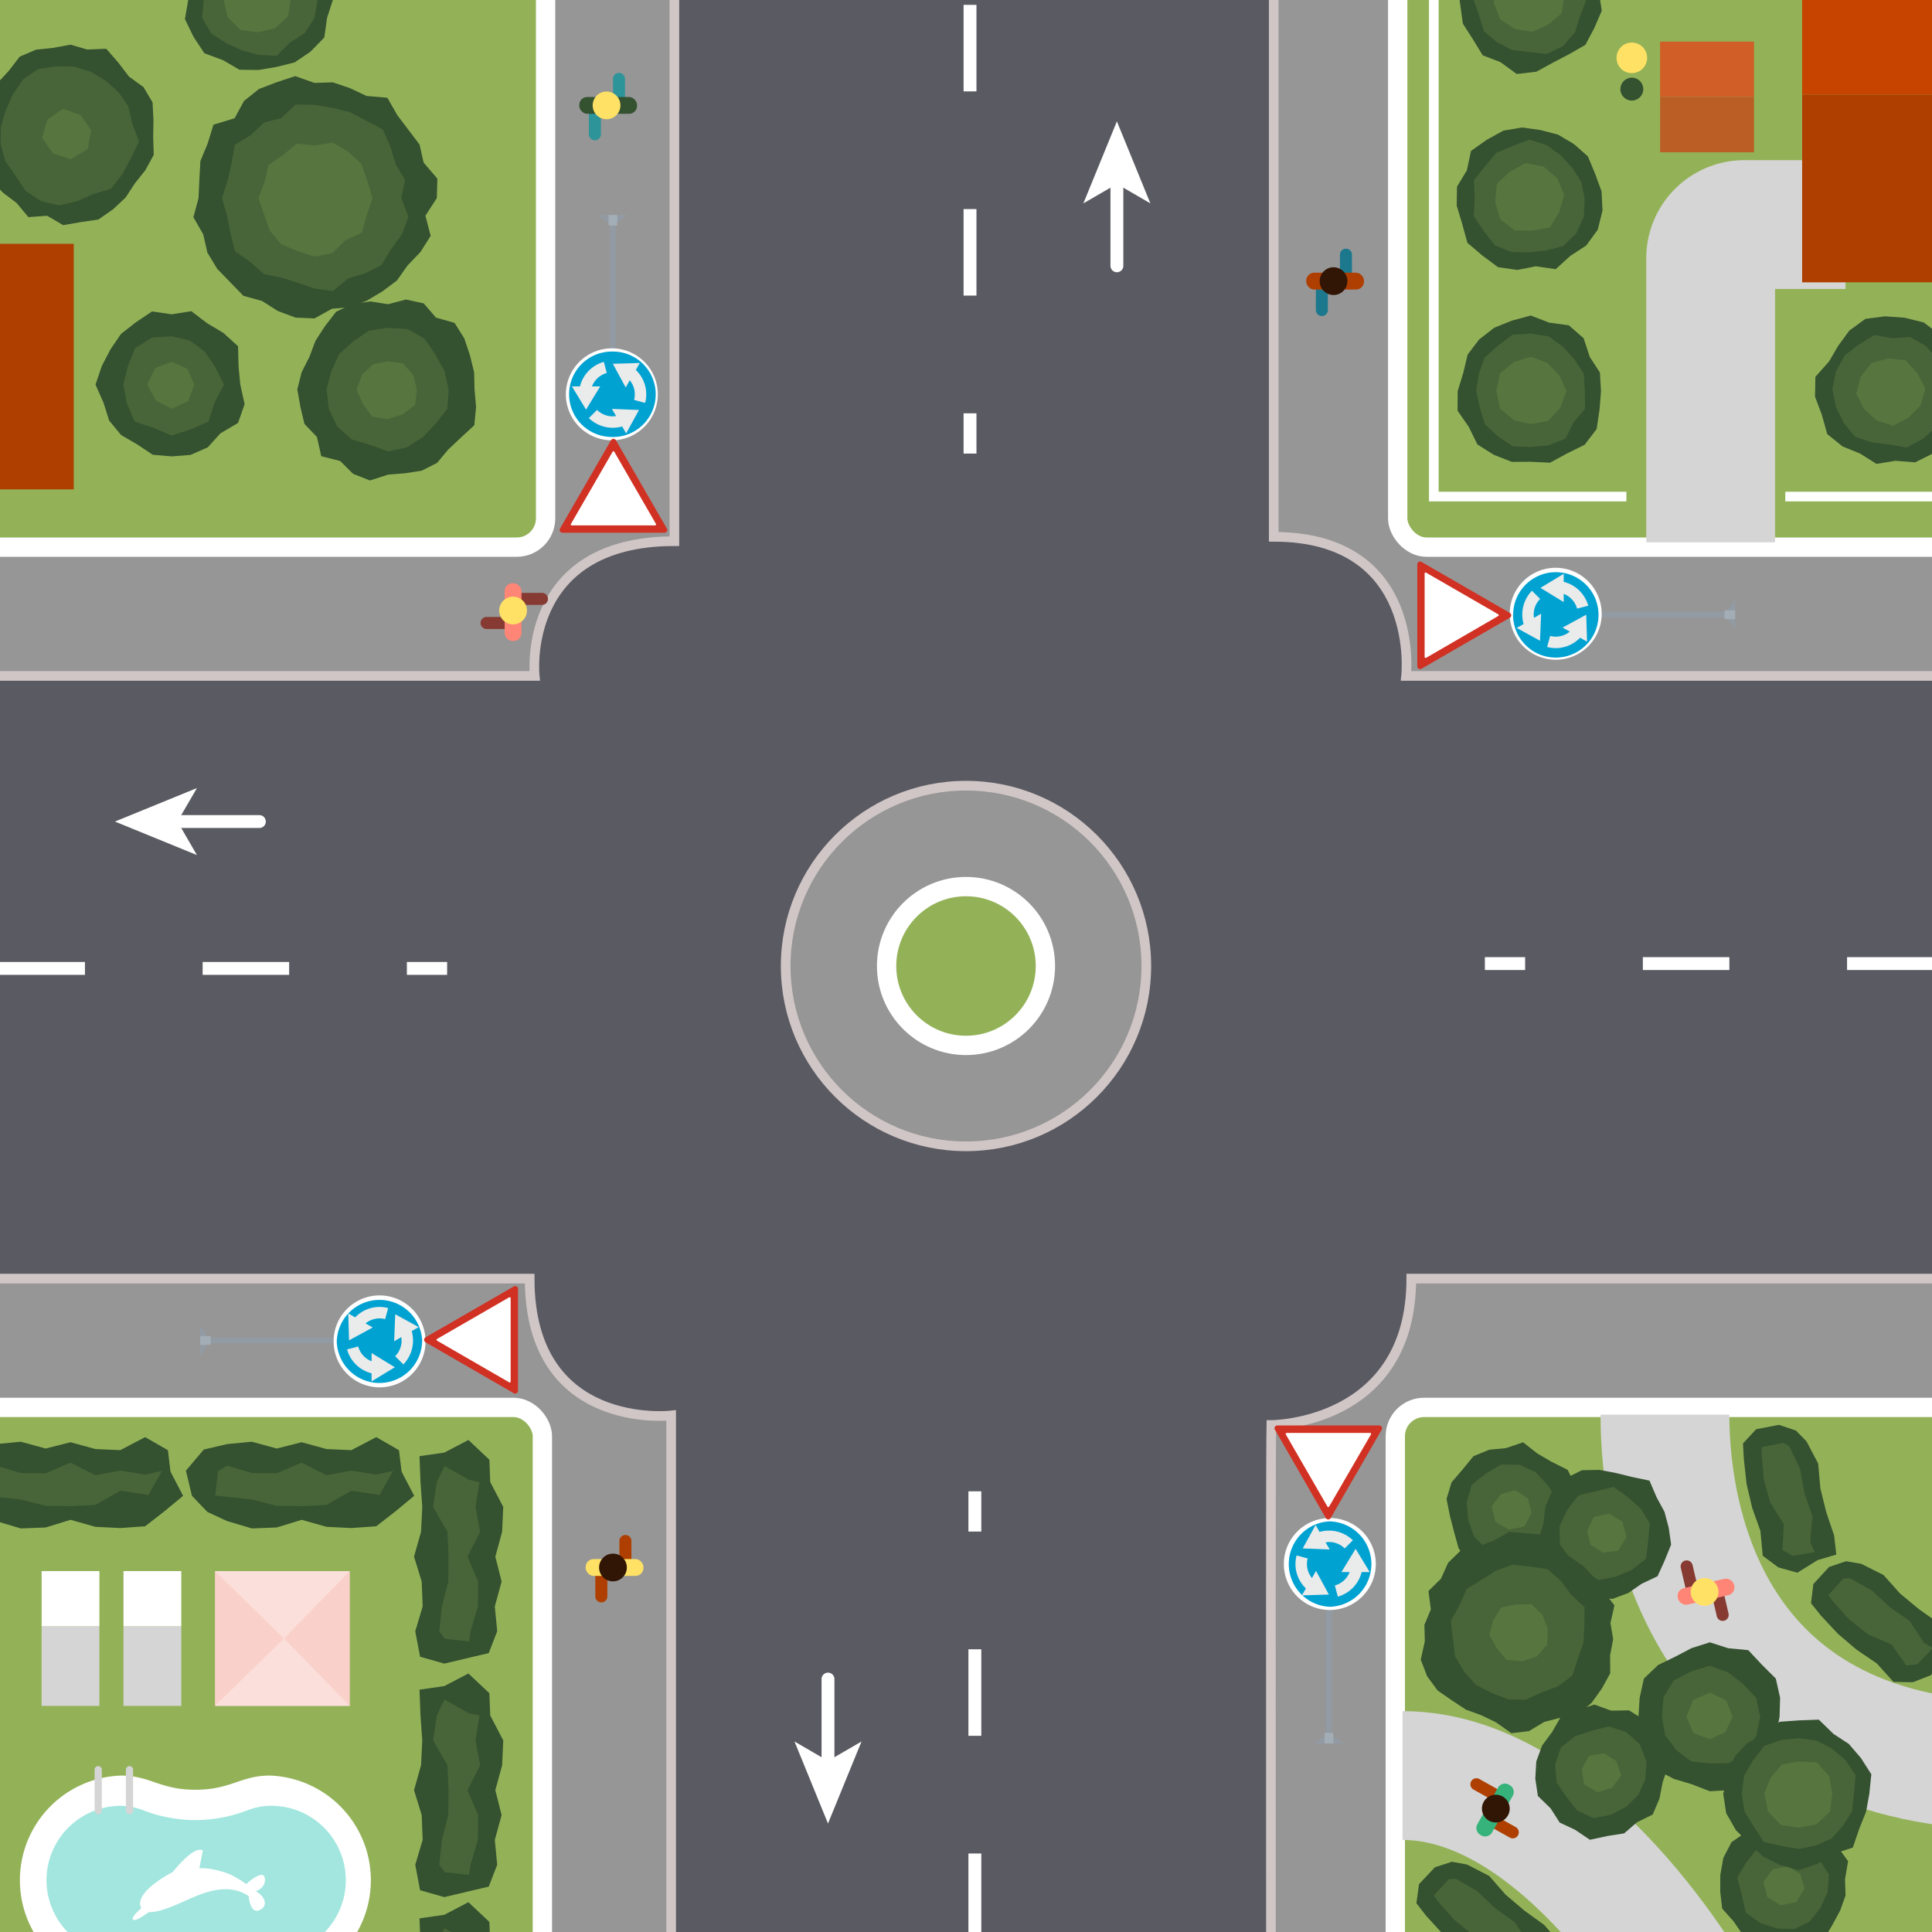 <svg xmlns="http://www.w3.org/2000/svg" xmlns:xlink="http://www.w3.org/1999/xlink" viewBox="0 0 600 600"><defs><style>.cls-1,.cls-20,.cls-4,.cls-5,.cls-6{fill:none;}.cls-2{clip-path:url(#clip-path);}.cls-3{fill:#5a5a62;}.cls-4,.cls-5,.cls-6,.cls-9{stroke:#fff;}.cls-20,.cls-4,.cls-5,.cls-6,.cls-8,.cls-9{stroke-miterlimit:10;}.cls-4,.cls-5,.cls-6{stroke-width:4px;}.cls-4{stroke-dasharray:26.87 36.55;}.cls-6{stroke-linecap:round;}.cls-15,.cls-31,.cls-7{fill:#fff;}.cls-8{fill:#969696;stroke:#d1c6c6;stroke-width:3px;}.cls-12,.cls-9{fill:#93b258;}.cls-9{stroke-width:6px;}.cls-10{fill:#345130;}.cls-11{opacity:0.2;}.cls-13{fill:#d5d5d5;}.cls-14{fill:#fad1ca;}.cls-15{opacity:0.3;}.cls-16{fill:#a2e6df;}.cls-17{fill:#af3f00;}.cls-18{fill:#ffe165;}.cls-19{fill:#311505;}.cls-20{stroke:#d5d5d5;stroke-width:40px;}.cls-21{fill:#d05e26;}.cls-22{fill:#ba5e26;}.cls-23{fill:#c64400;}.cls-24{fill:#1c798d;}.cls-25{fill:#2d9499;}.cls-26{fill:#863a31;}.cls-27{fill:#ff8576;}.cls-28{fill:#35b37a;}.cls-29{fill:#929ba3;}.cls-30{fill:#a3adb5;}.cls-31,.cls-32{fill-rule:evenodd;}.cls-32{fill:#00a2d2;}.cls-33{fill:#eaebeb;}.cls-34{fill:#d03123;}</style><clipPath id="clip-path"><rect class="cls-1" width="600" height="600"/></clipPath></defs><g id="kriz_3" data-name="kriz 3"><g class="cls-2"><rect class="cls-3" x="-3" y="-3" width="604.04" height="605"/><line class="cls-4" x1="301.25" y1="1.51" x2="301.25" y2="110.09"/><line class="cls-5" x1="301.25" y1="128.36" x2="301.25" y2="140.86"/><line class="cls-6" x1="346.86" y1="82.55" x2="346.86" y2="55.77"/><polygon class="cls-7" points="346.86 37.69 357.26 63.16 346.86 57.12 336.45 63.16 346.86 37.69"/><line class="cls-4" x1="600.49" y1="299.25" x2="491.91" y2="299.25"/><line class="cls-5" x1="473.64" y1="299.25" x2="461.14" y2="299.25"/><line class="cls-4" x1="302.75" y1="602.49" x2="302.75" y2="493.91"/><line class="cls-5" x1="302.75" y1="475.64" x2="302.75" y2="463.14"/><line class="cls-6" x1="257.14" y1="521.45" x2="257.14" y2="548.23"/><polygon class="cls-7" points="257.14 566.31 246.74 540.84 257.14 546.88 267.55 540.84 257.14 566.31"/><line class="cls-4" x1="-0.49" y1="300.75" x2="108.09" y2="300.75"/><line class="cls-5" x1="126.36" y1="300.75" x2="138.86" y2="300.75"/><line class="cls-6" x1="80.55" y1="255.14" x2="53.77" y2="255.14"/><polygon class="cls-7" points="35.69 255.14 61.16 244.74 55.12 255.14 61.16 265.55 35.69 255.14"/><path class="cls-8" d="M-129.49,397.09V735H208.43V439.59s-43.94,5.08-43.94-42.5Z"/><rect class="cls-9" x="-90.98" y="437.08" width="259.42" height="259.42" rx="8.95" ry="8.95"/><polygon class="cls-10" points="56.87 464.54 51.03 469.37 45.08 474 37.36 474.55 29.63 474.17 21.91 471.99 14.19 474.37 6.46 474.67 -1.27 472.37 -7.36 469.55 -12.16 464.54 -14.02 456.72 -8.48 450.16 -1.27 448.48 6.45 447.74 14.17 449.85 21.9 447.9 29.62 450.01 37.35 450.36 45.08 446.31 52.14 450.37 52.95 457.05 56.87 464.54"/><g class="cls-11"><polygon class="cls-12" points="-1.27 464.89 -4.93 464.42 -4.08 456.87 -1.27 455.16 6.45 457.44 14.17 457.53 21.9 454.21 29.62 458.14 37.35 456.7 45.08 457.93 50.35 456.79 46.06 464.34 45.08 464.11 37.36 462.97 29.63 467.39 21.91 467.76 14.19 467.67 6.45 465.68 -1.27 464.89"/></g><polygon class="cls-10" points="128.64 464.54 122.8 469.37 116.85 474 109.13 474.55 101.4 474.17 93.68 471.99 85.95 474.37 78.23 474.67 70.5 472.37 64.41 469.55 59.61 464.54 57.74 456.72 63.29 450.16 70.5 448.48 78.22 447.74 85.94 449.85 93.67 447.9 101.39 450.01 109.12 450.36 116.85 446.31 123.91 450.37 124.72 457.05 128.64 464.54"/><g class="cls-11"><polygon class="cls-12" points="70.5 464.89 66.84 464.42 67.69 456.87 70.5 455.16 78.22 457.44 85.94 457.53 93.67 454.21 101.39 458.14 109.12 456.7 116.85 457.93 122.12 456.79 117.83 464.34 116.85 464.11 109.13 462.97 101.4 467.39 93.68 467.76 85.95 467.67 78.22 465.68 70.5 464.89"/></g><polygon class="cls-10" points="137.98 523.63 130.28 524.74 130.59 532.77 131.14 540.5 130.76 548.22 128.58 555.95 130.96 563.67 131.26 571.4 128.96 579.13 130.46 587.03 137.98 589.17 145.8 587.31 151.78 585.91 154.41 579.13 153.67 571.4 155.78 563.68 153.83 555.96 155.94 548.23 156.29 540.5 152.25 532.77 151.98 525.84 145.47 519.72 137.98 523.63"/><g class="cls-11"><polygon class="cls-12" points="136.43 579.13 138.14 581.45 145.67 582.3 146.14 579.13 148.43 571.4 148.51 563.68 145.19 555.96 149.12 548.23 147.68 540.5 148.91 532.77 145.6 532.06 138.06 527.78 135.65 532.77 134.51 540.5 138.93 548.22 139.3 555.95 139.22 563.67 137.22 571.4 136.43 579.13"/></g><polygon class="cls-10" points="137.98 451.12 130.28 452.22 130.59 460.26 131.14 467.98 130.76 475.7 128.58 483.43 130.96 491.15 131.26 498.88 128.96 506.61 130.46 514.51 137.98 516.65 145.8 514.79 151.78 513.39 154.41 506.61 153.67 498.89 155.78 491.16 153.83 483.44 155.94 475.71 156.29 467.99 152.25 460.26 151.98 453.33 145.47 447.2 137.98 451.12"/><g class="cls-11"><polygon class="cls-12" points="136.43 506.61 138.14 508.93 145.67 509.79 146.14 506.61 148.43 498.89 148.51 491.16 145.19 483.44 149.12 475.71 147.68 467.99 148.91 460.26 145.6 459.55 138.06 455.26 135.65 460.26 134.51 467.98 138.93 475.7 139.3 483.43 139.22 491.15 137.22 498.89 136.43 506.61"/></g><polygon class="cls-10" points="137.98 594.66 130.28 595.76 130.59 603.8 131.14 611.52 130.76 619.24 128.58 626.97 130.96 634.69 131.26 642.42 128.96 650.15 130.46 658.05 137.98 660.19 145.8 658.33 151.78 656.93 154.41 650.15 153.67 642.43 155.78 634.7 153.83 626.98 155.94 619.25 156.29 611.52 152.25 603.8 151.98 596.87 145.47 590.74 137.98 594.66"/><g class="cls-11"><polygon class="cls-12" points="136.43 650.15 138.14 652.47 145.67 653.33 146.14 650.15 148.43 642.43 148.51 634.7 145.19 626.98 149.12 619.25 147.68 611.52 148.91 603.8 145.6 603.08 138.06 598.8 135.65 603.8 134.51 611.52 138.93 619.24 139.3 626.97 139.22 634.69 137.22 642.43 136.43 650.15"/></g><rect class="cls-7" x="12.93" y="487.92" width="17.94" height="17.19"/><rect class="cls-13" x="12.93" y="505.11" width="17.94" height="24.67"/><rect class="cls-7" x="38.35" y="487.92" width="17.94" height="17.19"/><rect class="cls-13" x="38.35" y="505.11" width="17.94" height="24.67"/><rect class="cls-14" x="66.76" y="487.92" width="41.87" height="41.87"/><polygon class="cls-15" points="108.62 529.78 66.76 529.78 66.76 529.78 88.19 508.85 108.62 529.78"/><polygon class="cls-15" points="108.62 487.92 66.76 487.92 66.76 487.92 88.19 508.85 108.62 487.92"/><path class="cls-7" d="M60.67,613c9.41,0,14.08,3.42,23.12,3.42a32.52,32.52,0,0,0,0-65c-9,0-12.14,4.41-23.12,4.41s-14.07-4.41-23.11-4.41a32.52,32.52,0,0,0,0,65C46.6,616.45,51.27,613,60.67,613Z"/><path class="cls-16" d="M14.44,583.93a23.14,23.14,0,0,1,23.12-23.12,20.92,20.92,0,0,1,7.35,1.55,44.73,44.73,0,0,0,31.53,0,20.88,20.88,0,0,1,7.35-1.55,23.12,23.12,0,1,1,0,46.23,35.16,35.16,0,0,1-9.07-1.41,54.66,54.66,0,0,0-14-2,54.64,54.64,0,0,0-14,2A35.16,35.16,0,0,1,37.56,607,23.14,23.14,0,0,1,14.44,583.93Z"/><path class="cls-7" d="M79.47,587.35s3.27-1.12,2.76-4.11-5.75,1.87-5.75,1.87-4.12-3-7.1-3.74c0,0-4.49-1.5-7.48-1.12L63,574.64c-3-1.5-9.34,6.73-9.34,6.73S42.46,587,43.58,591.83a2.88,2.88,0,0,0,.3.78c-1.63,1.44-3.19,3.06-2.53,3.57s2.85-.89,4.89-2.36c3.63.23,10-3,13.79-4.6,5.23-2.24,11.59-4.11,17.2-.38,0,0,.37,5.24,3,4.49S83.21,589.59,79.47,587.35Z"/><path class="cls-13" d="M31.62,562.3a1.13,1.13,0,0,1-1.12,1.13h0a1.13,1.13,0,0,1-1.12-1.13V549.6a1.13,1.13,0,0,1,1.12-1.13h0a1.13,1.13,0,0,1,1.12,1.13Z"/><path class="cls-13" d="M41.34,562.3a1.13,1.13,0,0,1-1.12,1.13h0a1.13,1.13,0,0,1-1.12-1.13V549.6a1.13,1.13,0,0,1,1.12-1.13h0a1.13,1.13,0,0,1,1.12,1.13Z"/><path class="cls-17" d="M188.62,495.77a1.87,1.87,0,0,1-1.87,1.87h0a1.87,1.87,0,0,1-1.87-1.87v-8.23a1.87,1.87,0,0,1,1.87-1.86h0a1.87,1.87,0,0,1,1.87,1.86Z"/><path class="cls-17" d="M196.09,486.8a1.87,1.87,0,0,1-1.87,1.87h0a1.87,1.87,0,0,1-1.86-1.87v-8.23a1.87,1.87,0,0,1,1.86-1.87h0a1.87,1.87,0,0,1,1.87,1.87Z"/><rect class="cls-18" x="181.89" y="484.18" width="17.94" height="5.23" rx="2.47" ry="2.47"/><circle class="cls-19" cx="190.36" cy="486.8" r="4.31"/><path class="cls-8" d="M395.57,166.71V-128H733.49V209.91H436.68S441.5,166.71,395.57,166.71Z"/><rect class="cls-9" x="434.07" y="-89.5" width="259.42" height="259.42" rx="8.95" ry="8.95"/><path class="cls-20" d="M531.26,168.42V80.21a10.47,10.47,0,0,1,10.47-10.47h31.4"/><polygon class="cls-10" points="487.66 79.48 483.14 83.59 476.96 82.7 471.22 83.83 465.23 82.98 460.36 79.36 455.71 75.41 454.09 69.49 452.4 63.89 452.48 57.98 455.55 52.91 456.83 46.87 461.76 43.39 466.92 40.56 472.69 39.59 478.38 40.38 483.86 41.81 488.77 44.72 493.13 48.56 495.37 53.94 497.38 59.43 497.67 65.41 496.2 71.31 492.64 76.23 487.66 79.48"/><g class="cls-11"><polygon class="cls-12" points="485.46 76.42 480.02 77.84 474.77 78.39 469.36 78.29 464.2 76.16 460.78 71.77 457.68 67.13 457.97 61.56 457.7 55.97 461.21 51.6 464.68 47.46 469.69 45.37 474.99 43.32 480.37 45.08 484.74 48.25 488.25 52.06 491.1 56.5 492.16 61.77 491.89 67.3 489.53 72.45 485.46 76.42"/></g><g class="cls-11"><polygon class="cls-12" points="481.35 70.69 475.86 71.64 470.39 71.56 465.9 68.09 464.34 62.7 464.83 57.12 468.88 53.31 473.78 50.64 479.37 51.72 483.65 55.37 485.77 60.58 484.21 65.89 481.35 70.69"/></g><polygon class="cls-10" points="487.25 16.86 482.34 19.42 477.12 22.27 471.03 22.98 465.97 19.29 460.47 17.18 457.39 12.15 454.31 7.36 453.53 1.72 452.71 -4.04 454.52 -9.6 457.76 -14.42 461.05 -19.66 467.15 -20.87 472.63 -23.1 478.38 -21.68 483.82 -20.15 488.69 -17.25 493.8 -13.96 494.75 -7.88 496.54 -2.54 497.45 3.33 495.1 8.76 492.36 13.94 487.25 16.86"/><g class="cls-11"><polygon class="cls-12" points="485.43 14.32 480.34 16.77 474.77 16.15 469.58 15.56 464.92 13.14 460.85 9.67 459.24 4.58 457.49 -0.49 458.59 -5.79 460.82 -10.73 464.68 -14.61 469.77 -16.42 474.97 -16.77 480.08 -16.09 485.19 -14.41 488.4 -10.09 491.29 -5.61 492.79 -0.28 490.74 4.87 489.12 10.09 485.43 14.32"/></g><g class="cls-11"><polygon class="cls-12" points="480.7 7.74 475.89 9.9 470.6 9.06 465.89 6.05 463.86 0.7 465.78 -4.5 468.78 -8.88 473.85 -10.77 479 -9.51 483.69 -6.72 485.87 -1.48 484.97 4.18 480.7 7.74"/></g><polygon class="cls-10" points="600.21 140.86 594.76 143.59 588.65 143.1 582.76 144.07 577.7 140.87 572.24 138.66 567.46 134.81 565.81 128.88 563.67 123.19 563.79 117.02 568.03 112.25 570.84 107.43 574.33 102.66 579.31 99.03 585.42 98.23 591.48 98.67 597.45 100.15 602.35 103.88 605.63 108.94 608.96 113.92 608.85 119.93 608.21 125.56 607.38 131.34 603.22 135.45 600.21 140.86"/><g class="cls-11"><polygon class="cls-12" points="597.15 136.34 592.15 138.98 586.55 138.05 581.35 137.4 576.08 135.67 572.58 131.34 570.17 126.39 569.04 120.91 570.16 115.38 572.83 110.41 577.26 106.98 582.05 104.05 587.64 105.01 593.19 104.65 598.05 107.42 601.8 111.53 603.65 116.72 603.58 122.04 602.98 127.24 601.31 132.56 597.15 136.34"/></g><g class="cls-11"><polygon class="cls-12" points="592.68 129.73 587.87 132.26 582.72 130.53 578.88 127.06 576.46 122.27 577.84 117.01 581.16 112.74 586.36 111.32 591.77 111.86 595.43 115.86 597.99 120.72 596.4 126.01 592.68 129.73"/></g><polygon class="cls-10" points="497.2 121.44 496.76 127.17 495.85 133.25 492.11 138.14 486.61 140.85 481.37 143.7 475.41 143.41 469.52 143.44 463.96 141.27 458.82 138.03 456.14 132.57 452.65 127.54 452.7 121.44 454.43 115.82 455.79 110.11 459.37 105.41 464.06 101.78 469.55 99.56 475.41 97.99 481.1 100.2 487.2 101.02 491.81 105.05 493.73 110.87 496.87 115.69 497.2 121.44"/><g class="cls-11"><polygon class="cls-12" points="492.18 121.44 492.29 126.93 488.74 131.13 486.15 136.23 480.89 138.32 475.41 138.83 469.82 138.64 465.18 135.53 461.15 131.8 459.56 126.6 458.41 121.44 459.21 116.18 461.06 111.02 465.18 107.36 469.72 103.94 475.41 103.56 480.93 104.46 485.4 107.69 488.96 111.6 491.89 116.09 492.18 121.44"/></g><g class="cls-11"><polygon class="cls-12" points="486.49 121.44 484.53 126.71 480.78 130.74 475.41 131.72 470.18 130.5 465.89 126.94 464.68 121.44 465.85 115.92 470.19 112.41 475.41 110.78 480.47 112.68 484.17 116.39 486.49 121.44"/></g><polygon class="cls-7" points="446.78 152.72 446.78 -2.03 443.79 -2.03 443.79 152.72 443.79 155.71 446.78 155.71 505.09 155.71 505.09 152.72 446.78 152.72"/><rect class="cls-7" x="554.44" y="152.72" width="51.58" height="2.99"/><rect class="cls-21" x="515.56" y="12.92" width="29.16" height="17.19"/><rect class="cls-22" x="515.56" y="30.12" width="29.16" height="17.19"/><circle class="cls-18" cx="506.78" cy="17.96" r="4.75"/><circle class="cls-10" cx="506.78" cy="27.68" r="3.56"/><rect class="cls-23" x="559.67" y="-28.94" width="99.43" height="58.31"/><rect class="cls-17" x="559.67" y="29.37" width="99.43" height="58.31"/><path class="cls-24" d="M412.39,96.28a1.87,1.87,0,0,1-1.87,1.87h0a1.87,1.87,0,0,1-1.87-1.87V88.06a1.87,1.87,0,0,1,1.87-1.87h0a1.86,1.86,0,0,1,1.87,1.87Z"/><path class="cls-24" d="M419.87,87.31A1.87,1.87,0,0,1,418,89.18h0a1.87,1.87,0,0,1-1.87-1.87V79.08A1.87,1.87,0,0,1,418,77.22h0a1.87,1.87,0,0,1,1.87,1.86Z"/><rect class="cls-17" x="405.66" y="84.69" width="17.94" height="5.23" rx="2.47" ry="2.47"/><circle class="cls-19" cx="414.14" cy="87.31" r="4.31"/><path class="cls-8" d="M-128.49,209.91V-128H209.43V168.07c-47.93,0-43.38,41.84-43.38,41.84Z"/><rect class="cls-9" x="-89.98" y="-89.5" width="259.42" height="259.42" rx="8.95" ry="8.95"/><polygon class="cls-10" points="147.37 120.93 147.85 126.37 147.31 132.04 143.05 135.99 139.19 139.62 135.75 143.74 130.97 146.18 125.69 146.99 120.51 147.4 114.89 149.22 109.65 147.15 105.65 143.17 99.77 141.68 98.42 135.69 94.56 131.68 93.29 126.35 92.33 120.93 93.68 115.59 96.1 110.82 97.96 105.86 100.9 101.32 104.39 96.81 109.51 94.37 115.08 93.62 120.51 94.48 126.06 93.02 131.58 94.22 135.4 98.64 141.17 100.28 144.2 105.1 145.96 110.39 147.24 115.61 147.37 120.93"/><g class="cls-11"><polygon class="cls-12" points="139.35 120.93 138.94 126.92 135.27 131.66 131.3 135.78 126.36 138.95 120.51 140.2 114.91 138.16 109.21 136.49 104.69 132.43 102.09 126.92 101.4 120.93 102.91 115.21 105.35 109.92 109.68 106.02 114.58 102.67 120.51 101.81 126.61 102.17 131.91 105.24 135.28 110.2 138.07 115.23 139.35 120.93"/></g><g class="cls-11"><polygon class="cls-12" points="129.48 120.93 128.92 125.79 124.99 128.69 120.51 130.18 115.62 129.4 112.67 125.46 110.72 120.93 112.48 116.3 115.96 113.06 120.51 112.21 125.17 112.86 128.31 116.43 129.48 120.93"/></g><polygon class="cls-10" points="74.63 119.44 75.97 125.51 73.93 131.34 68.45 134.58 64.55 138.91 59.16 141.28 53.31 141.73 47.46 141.24 42.59 138 37.62 135.12 33.91 130.63 32.16 125.1 29.66 119.44 31.63 113.63 34.32 108.47 37.58 103.7 42.15 100.12 47.22 96.72 53.31 97.61 59.41 96.64 64.31 100.37 69.36 103.38 73.93 107.53 74.09 113.86 74.63 119.44"/><g class="cls-11"><polygon class="cls-12" points="69.58 119.44 66.66 124.97 64.79 130.92 59.09 133.4 53.31 135.27 47.73 132.89 41.8 130.94 39.36 125.21 38.29 119.44 39.67 113.79 41.97 108.09 47.25 104.81 53.31 104.43 58.98 105.73 63.58 109.17 66.78 113.86 69.58 119.44"/></g><g class="cls-11"><polygon class="cls-12" points="60.34 119.44 58.46 124.59 53.31 126.94 48.37 124.37 45.7 119.44 48.17 114.3 53.31 112.36 58.21 114.53 60.34 119.44"/></g><polygon class="cls-10" points="41.88 56.95 39.01 61.35 35.09 65.01 30.55 68.18 25.08 68.98 19.63 69.92 14.63 67.01 8.81 67.43 5.14 63.03 0.94 59.86 -2.75 55.95 -5.16 51.1 -5.75 45.74 -6.72 40.46 -5.88 35.14 -3.54 30.33 -0.82 25.84 2.73 22 6.12 17.59 11.17 15.43 16.58 14.86 21.9 13.87 27.1 15.38 33 15.14 36.82 19.54 40.07 23.79 44.56 27.04 47.38 31.8 47.66 37.35 47.57 42.66 47.75 48.08 45.15 52.85 41.88 56.95"/><g class="cls-11"><polygon class="cls-12" points="38 54.12 34.52 58.6 29.07 60.26 24.05 62.45 18.41 63.81 12.72 62.47 7.89 59.27 4.76 54.5 1.65 50.06 0.19 44.81 0.25 39.39 1.79 34.26 3.96 29.32 7.13 24.68 11.84 21.43 17.48 20.57 23 20.67 28.22 22.25 32.81 25.05 36.81 28.62 39.91 33.08 41.08 38.38 43.21 43.96 40.62 49.22 38 54.12"/></g><g class="cls-11"><polygon class="cls-12" points="27.24 46.29 22.02 49.48 16.4 47.58 13.08 42.78 14.7 37.14 19.55 33.79 25.03 35.73 28.31 40.39 27.24 46.29"/></g><polygon class="cls-10" points="103.42 -0.18 101.58 5.54 100.71 11.65 96.43 16.04 91.51 19.38 85.84 20.8 80.22 21.74 74.36 21.66 69.31 18.71 63.48 16.55 60.1 11.44 57.43 5.93 58.48 -0.18 58.34 -6.05 60.65 -11.48 63.72 -16.68 69.53 -18.7 74.19 -22.69 80.22 -23.39 86.26 -22.72 91.11 -19.04 95.58 -15.54 98.7 -10.85 102.94 -6.27 103.42 -0.18"/><g class="cls-11"><polygon class="cls-12" points="98.62 -0.18 97.7 5.5 94.66 10.31 89.98 13.25 85.92 17.35 80.22 17.04 75.09 15.62 70.32 13.44 65.61 10.43 62.75 5.5 63.26 -0.18 64.16 -5.4 65.87 -10.61 69.36 -15.13 74.65 -17.31 80.22 -17.31 85.88 -17.6 91.11 -15.17 95.03 -10.94 96.86 -5.59 98.62 -0.18"/></g><g class="cls-11"><polygon class="cls-12" points="90.3 -0.18 89.44 5.14 85.39 8.78 80.22 10.01 74.72 9.34 70.66 5.34 69.43 -0.18 71.05 -5.48 74.7 -9.74 80.22 -10.99 85.82 -9.88 89.84 -5.74 90.3 -0.18"/></g><polygon class="cls-10" points="135.66 61.52 132.12 66.98 133.75 73.24 130.56 78.28 126.53 82.49 123.27 87.12 118.73 90.51 113.9 93.38 108.68 95.42 103.11 95.88 97.66 98.89 91.78 98.64 86.27 96.58 81.38 93.47 75.6 91.88 71.51 87.67 67.45 83.47 64.41 78.46 63.1 72.75 60.06 67.47 61.66 61.52 61.91 55.85 62.24 50.01 64.48 44.61 66.29 38.72 72.87 36.72 75.76 31.37 80.41 27.65 85.97 25.52 91.67 23.64 97.66 25.75 103.36 25.57 108.75 27.4 113.82 29.8 120.3 30.36 123.4 35.78 126.84 40.32 130.3 44.89 131.56 50.5 135.83 55.47 135.66 61.52"/><g class="cls-11"><polygon class="cls-12" points="124.64 61.52 126.84 67.32 124.85 72.78 121.47 77.42 118.47 82.33 113.31 84.93 108.03 86.53 103.41 90.43 97.66 89.62 92.43 87.81 87.42 86.25 81.91 85.09 77.77 81.41 72.97 78.02 71.53 72.34 70.51 66.92 68.91 61.52 70.67 56.15 71.86 50.83 72.93 44.99 77.98 41.84 81.99 38.06 87.36 36.65 91.88 32.43 97.66 32.56 103.24 33.5 108.72 34.82 113.72 37.48 118.94 40.23 121.31 45.72 122.94 51.05 125.8 55.92 124.64 61.52"/></g><g class="cls-11"><polygon class="cls-12" points="115.69 61.52 113.91 66.8 112.41 72.23 107.23 74.68 103.22 78.62 97.66 79.7 92.33 77.94 87.25 75.84 83.77 71.61 82 66.61 80.27 61.52 82.16 56.48 83.43 51.17 87.95 48.14 92.15 44.56 97.66 45.19 103.27 44.27 108.14 47.1 112.25 50.91 114.09 56.18 115.69 61.52"/></g><rect class="cls-17" x="-10.74" y="75.72" width="33.64" height="76.26"/><path class="cls-25" d="M186.63,41.7a1.87,1.87,0,0,1-1.87,1.87h0a1.87,1.87,0,0,1-1.87-1.87V33.48a1.87,1.87,0,0,1,1.87-1.87h0a1.87,1.87,0,0,1,1.87,1.87Z"/><path class="cls-25" d="M194.1,32.73a1.86,1.86,0,0,1-1.87,1.87h0a1.86,1.86,0,0,1-1.86-1.87V24.51a1.87,1.87,0,0,1,1.86-1.87h0a1.87,1.87,0,0,1,1.87,1.87Z"/><rect class="cls-10" x="179.9" y="30.12" width="17.94" height="5.23" rx="2.47" ry="2.47"/><circle class="cls-18" cx="188.37" cy="32.73" r="4.31"/><path class="cls-26" d="M168.31,187.86a1.87,1.87,0,0,0,1.87-1.87h0a1.87,1.87,0,0,0-1.87-1.87h-8.22a1.87,1.87,0,0,0-1.87,1.87h0a1.87,1.87,0,0,0,1.87,1.87Z"/><path class="cls-26" d="M159.34,195.34a1.87,1.87,0,0,0,1.87-1.87h0a1.87,1.87,0,0,0-1.87-1.87h-8.22a1.86,1.86,0,0,0-1.87,1.87h0a1.87,1.87,0,0,0,1.87,1.87Z"/><rect class="cls-27" x="156.72" y="181.13" width="5.23" height="17.94" rx="2.47" ry="2.47"/><path class="cls-18" d="M159.34,185.29a4.31,4.31,0,1,0,4.31,4.31A4.31,4.31,0,0,0,159.34,185.29Z"/><path class="cls-8" d="M394.82,442.55c-.32,13.95,0,292.45,0,292.45H732.74V397.09H438.29C438.29,442.5,394.82,442.55,394.82,442.55Z"/><rect class="cls-9" x="433.32" y="437.08" width="259.42" height="259.42" rx="8.95" ry="8.95"/><polygon class="cls-10" points="481.23 485.13 476.66 487.7 471.46 488.07 466.23 489.12 461.43 486.83 455.99 485.42 452.96 480.78 451.55 475.66 450.29 470.78 449.24 465.52 450.78 460.37 454.26 456.32 457.61 452.22 462.53 450.21 467.66 449.74 473.01 447.92 477.46 451.41 481.8 453.94 486.84 456.47 489.32 461.42 490.81 466.77 489.88 472.21 488.94 477.64 484.55 481.16 481.23 485.13"/><g class="cls-11"><polygon class="cls-12" points="477.3 479.65 472.85 482.95 467.37 482.17 461.88 481.23 457.79 477.31 455.95 472.05 455.51 466.56 457.05 461.1 461.46 457.58 466.27 454.78 471.86 454.9 476.85 457.12 480.48 461.04 483.61 465.58 483.25 471.12 481.64 476.37 477.3 479.65"/></g><g class="cls-11"><polygon class="cls-12" points="473.32 474.11 468.54 475.05 464.41 472.56 463.2 467.82 466.1 464.04 470.56 462.77 474.51 465.32 475.67 469.87 473.32 474.11"/></g><polygon class="cls-10" points="566.26 602.53 561.21 604.52 556.04 605.7 550.89 604.61 545.97 603.31 541.33 601 538.39 596.72 534.84 592.73 534.23 587.46 534.26 582.24 535.2 576.97 537.72 572.12 542.2 569 546.71 566.05 552.12 566.14 557.24 566.04 562.46 566.89 566.21 570.64 570.69 573.54 573.94 577.99 572.99 583.62 573.16 588.64 571.46 593.38 569.06 597.81 566.26 602.53"/><g class="cls-11"><polygon class="cls-12" points="562.08 596.7 557.22 599.12 551.83 598.91 546.72 597.27 542.16 594.01 540.93 588.56 539.5 583.1 542.39 578.26 545.78 573.99 550.93 572.18 556.38 571.24 561.36 573.71 565.06 577.59 568.02 582.23 567.55 587.72 565.35 592.52 562.08 596.7"/></g><g class="cls-11"><polygon class="cls-12" points="557.79 590.73 553.02 591.68 548.85 589.21 547.62 584.44 550.49 580.55 555.01 579.57 559.06 581.89 560.46 586.55 557.79 590.73"/></g><polygon class="cls-10" points="564.45 484.52 570.28 482.79 569.6 476.83 567.16 469.62 565.33 462.23 564.65 454.51 561.02 447.63 557.75 444.27 552.48 442.5 545.38 443.86 541.3 448.27 541.57 453.17 542.41 460.84 544.15 468.26 546.71 475.44 547.43 483.15 552.26 486.76 558.19 488.42 564.45 484.52"/><g class="cls-11"><polygon class="cls-12" points="555.7 449.15 553.93 448.07 547.1 449.43 547.11 451.6 547.72 459.33 549.75 466.66 553.97 473.37 553.53 481.41 556.71 483.19 563.65 482.06 562.19 478.94 562.86 470.84 560.38 463.64 559.03 456.16 555.7 449.15"/></g><polygon class="cls-10" points="602.58 513.43 606.16 508.57 602.17 504.13 595.95 499.75 590.09 494.89 584.93 489.12 577.99 485.65 573.32 484.86 568.05 486.62 563.16 491.93 562.42 497.87 565.5 501.73 570.75 507.36 576.55 512.3 582.85 516.59 588.04 522.33 594.04 522.44 599.75 520.22 602.58 513.43"/><g class="cls-11"><polygon class="cls-12" points="574.54 490.1 572.46 490.22 567.8 495.38 569.06 497.15 574.22 502.9 580.19 507.61 587.43 510.7 592 517.23 595.47 516.87 600.33 511.81 597.51 510.13 593.09 503.43 586.85 499.06 581.28 493.88 574.54 490.1"/></g><polygon class="cls-10" points="479.86 607.1 483.49 602.27 479.55 597.79 473.39 593.34 467.58 588.41 462.48 582.59 455.58 579.04 450.92 578.19 445.63 579.89 440.68 585.15 439.88 591.08 442.91 594.97 448.1 600.66 453.84 605.66 460.1 610.03 465.22 615.82 471.22 616.01 476.95 613.86 479.86 607.1"/><g class="cls-11"><polygon class="cls-12" points="452.08 583.44 450 583.54 445.29 588.65 446.52 590.44 451.62 596.24 457.54 601.01 464.74 604.2 469.24 610.77 472.7 610.46 477.62 605.45 474.83 603.73 470.48 596.99 464.29 592.55 458.78 587.31 452.08 583.44"/></g><path class="cls-20" d="M517.06,439.32c0,36.64,15,109.15,109.89,109.15"/><path class="cls-20" d="M435.57,551.41c50.83,0,90.46,71.08,90.46,71.08"/><polygon class="cls-10" points="552.66 533.13 551.62 538.65 550.44 544.34 547.2 549.32 542.05 552.25 537.12 555.94 531.01 556.29 525.39 554.11 519.85 552.46 514.48 549.66 511.8 544.22 508.04 539.28 508.83 533.13 509.21 527.29 510.52 521.3 514.95 517.07 520.26 514.5 525.31 511.85 531.01 510.04 536.71 511.87 542.94 512.47 547.16 516.98 551.49 521.3 552.83 527.28 552.66 533.13"/><g class="cls-11"><polygon class="cls-12" points="546.66 533.13 545.44 539.1 541.88 543.99 537 547.59 531.01 547.67 525.25 547.04 520.59 543.55 517.09 538.9 516.12 533.13 516.58 527.15 519.76 521.88 525.19 519.08 531.01 517.29 536.71 519.38 541.23 522.91 545.36 527.18 546.66 533.13"/></g><g class="cls-11"><polygon class="cls-12" points="538.1 533.13 535.83 537.95 531.01 540.13 525.9 538.24 523.74 533.13 525.81 527.93 531.01 525.62 536.08 528.06 538.1 533.13"/></g><polygon class="cls-10" points="580.54 557.05 579.53 562.64 577.43 567.88 575.41 573.79 569.45 575.72 564.5 578.78 558.67 580.79 552.75 579.17 547.45 576.5 543.22 572.5 539.09 568.36 536.08 563.11 535.16 557.05 536.74 551.17 538.71 545.53 542.82 541.19 547.99 538.54 552.69 534.71 558.67 534.28 564.84 534.05 569.4 538.48 574.15 541.58 577.91 545.95 581.16 551.02 580.54 557.05"/><g class="cls-11"><polygon class="cls-12" points="575.77 557.05 575.22 562.43 572.39 567.01 568.81 571 563.9 573.13 558.67 574.23 553.38 573.33 547.78 572.05 544.63 567.25 541.74 562.55 540.89 557.05 541.62 551.51 544.41 546.69 547.89 542.21 553.23 540.3 558.67 539.82 564.05 540.51 568.88 543 573.12 546.56 576.29 551.33 575.77 557.05"/></g><g class="cls-11"><polygon class="cls-12" points="569.04 557.05 568.32 562.62 564.15 566.54 558.67 567.6 553.06 566.78 549.09 562.59 547.91 557.05 549.92 552 553.42 547.95 558.67 547.03 564.27 547.36 568.11 551.6 569.04 557.05"/></g><polygon class="cls-10" points="508.39 565.92 504.39 569.37 499.18 570.19 493.76 571.36 489.13 568.24 484.38 566.02 481.55 561.6 477.6 557.75 476.8 552.38 477.11 547.04 478.92 542.07 482.02 537.9 484.8 533.04 489.96 531.09 495.14 529.36 500.36 531.26 505.9 531.17 510.57 534.07 513.21 538.88 516.42 543.12 518.11 548.29 516.35 553.5 515.37 558.57 513.27 563.51 508.39 565.92"/><g class="cls-11"><polygon class="cls-12" points="504.98 561.16 500.31 563.59 494.87 564.65 489.81 562.29 486.47 558.07 483.43 553.58 482.96 548.01 484.76 542.62 489.19 539.17 494.22 537.52 499.56 536.14 504.99 537.85 509.27 541.71 511.34 547.06 510.99 552.62 508.75 557.52 504.98 561.16"/></g><g class="cls-11"><polygon class="cls-12" points="500.69 555.19 496.19 556.64 491.95 554.13 491.23 549.37 493.55 545.24 498.18 544.5 501.99 546.94 503.51 551.39 500.69 555.19"/></g><polygon class="cls-10" points="509.84 491.85 505.65 494.73 500.72 496.57 495.49 495.94 490.04 495.52 485.53 492.43 482.79 487.77 480.4 483.25 477.78 478.42 479.32 473.15 479.96 467.86 482.17 462.78 486.31 459.05 491.27 456.59 496.75 456.49 501.82 457.45 506.72 458.66 512.26 459.82 514.49 465.03 516.91 469.49 518.23 474.41 518.98 479.68 516.99 484.61 514.77 489.51 509.84 491.85"/><g class="cls-11"><polygon class="cls-12" points="506.76 487.56 501.83 489.66 496.36 490.68 491.61 487.78 487.81 484.17 484.44 479.68 484.3 473.97 486.73 468.9 490.15 464.4 495.62 463.11 501.12 461.77 505.71 465.08 509.6 468.54 512.39 473.15 511.86 478.51 511.2 484.1 506.76 487.56"/></g><g class="cls-11"><polygon class="cls-12" points="502.49 481.6 497.75 482.19 493.95 479.76 492.88 475.38 494.97 471.12 499.75 470.04 503.9 472.63 505.11 477.4 502.49 481.6"/></g><polygon class="cls-10" points="490.11 532.43 484.55 533.48 479.58 534.75 474.81 537.62 469.37 538.26 464.59 534.88 460.06 532.69 455.28 530.96 450.97 528.12 446.46 525 443.2 520.57 441.22 515.41 442.49 509.75 442.36 504.61 444.36 499.84 443.62 494.11 447.5 490.27 449.74 485.32 453.61 481.55 459 480.27 463.81 478.49 468.68 475.73 474.09 476.2 479.5 476.6 483.51 480.89 487.68 483.55 491.75 486.4 495.21 490.03 498.03 494.23 501.38 498.55 500.14 504.04 500.98 509.07 500.03 514.08 500.07 519.66 497.46 524.41 494.27 528.85 490.11 532.43"/><g class="cls-11"><polygon class="cls-12" points="483.86 523.71 478.83 525.59 473.84 527.87 468.32 527.74 463.2 525.76 458.32 523.25 454.65 519.12 451.86 514.35 451.19 508.88 450.55 503.36 453.27 498.48 455.46 493.48 460.11 490.61 464.57 487.77 469.69 485.91 475.12 486.47 480.6 487.32 484.78 490.97 487.94 495.24 492.13 499.17 492.06 504.84 491.76 510.14 490.04 515.12 488.29 520.4 483.86 523.71"/></g><g class="cls-11"><polygon class="cls-12" points="477.23 514.48 472.66 515.92 467.85 515.5 464.8 511.84 462.52 507.76 463.7 503.2 466.26 499.18 470.91 498.28 475.67 498.21 479.06 501.61 480.72 505.96 480.48 510.79 477.23 514.48"/></g><path class="cls-17" d="M457.59,555.75a1.88,1.88,0,0,1-.7-2.55h0a1.87,1.87,0,0,1,2.54-.71l7.16,4a1.87,1.87,0,0,1,.71,2.55h0a1.87,1.87,0,0,1-2.55.7Z"/><path class="cls-17" d="M461.73,566.67a1.87,1.87,0,0,1-.71-2.55h0a1.88,1.88,0,0,1,2.55-.7l7.16,4a1.87,1.87,0,0,1,.7,2.55h0a1.87,1.87,0,0,1-2.54.71Z"/><path class="cls-28" d="M459.76,569.85a2.45,2.45,0,0,1-.93-3.36l6.39-11.32a2.47,2.47,0,0,1,3.37-.94l.25.15a2.46,2.46,0,0,1,.94,3.36l-6.4,11.32A2.47,2.47,0,0,1,460,570Z"/><path class="cls-19" d="M466.67,557.93a4.31,4.31,0,1,1-5.88,1.63A4.31,4.31,0,0,1,466.67,557.93Z"/><path class="cls-26" d="M526.1,496.29a1.89,1.89,0,0,0,1.4-2.25l-1.86-8a1.89,1.89,0,0,0-2.25-1.4h0a1.89,1.89,0,0,0-1.4,2.25l1.86,8a1.89,1.89,0,0,0,2.25,1.4Z"/><path class="cls-26" d="M535.41,503.33a1.86,1.86,0,0,0,1.4-2.24l-1.86-8a1.88,1.88,0,0,0-2.25-1.4h0a1.87,1.87,0,0,0-1.39,2.25l1.86,8a1.86,1.86,0,0,0,2.24,1.39Z"/><rect class="cls-27" x="520.88" y="491.65" width="17.94" height="5.23" rx="2.47" ry="2.47" transform="translate(-97.57 131.8) rotate(-12.99)"/><path class="cls-18" d="M525.17,495.35a4.31,4.31,0,1,0,3.22-5.17A4.3,4.3,0,0,0,525.17,495.35Z"/><rect class="cls-1" x="2.96" y="0.96" width="598.08" height="598.08"/><circle class="cls-8" cx="300" cy="300" r="56"/><circle class="cls-9" cx="300" cy="300" r="24.66"/></g><path class="cls-29" d="M411.81,472.6c0-.51,1.78-.54,1.78,0v67.58h-1.78Z"/><polygon class="cls-29" points="417.04 541.45 413.79 541.45 413.79 539.37 414.39 539.37 417.04 541.12 417.04 541.45"/><polygon class="cls-29" points="408.37 541.45 411.61 541.45 411.61 539.37 411.01 539.37 408.37 541.12 408.37 541.45"/><path class="cls-30" d="M414.06,538.35l-.21-.22h-2.3l-.21.22h0v3.1h2.73v-3.1Z"/><path class="cls-31" d="M413,500a14.28,14.28,0,1,1,14.27-14.27A14.32,14.32,0,0,1,413,500"/><path class="cls-32" d="M413,472.48l0,0A13.27,13.27,0,0,0,413,499h0a13.26,13.26,0,0,0,0-26.51"/><path class="cls-33" d="M407.44,490.08a6.9,6.9,0,0,1-1.56-4.47,5.88,5.88,0,0,1,.24-1.62l-3.44-.94a10.2,10.2,0,0,0-.36,2.8,10.46,10.46,0,0,0,3.24,7.45l-1.24,2.16,8.38-.26-4-7.35Z"/><path class="cls-33" d="M412.74,478.88a6.94,6.94,0,0,1,4.87,2l2.54-2.54a10.68,10.68,0,0,0-7.58-3,10.93,10.93,0,0,0-2.78.41l-1.22-2.15-4,7.28,8.4.32-1.3-2.2a6.44,6.44,0,0,1,1.07-.09"/><path class="cls-33" d="M421,481l-4.41,7.22h2.55a6.87,6.87,0,0,1-4.59,4.16l.92,3.47a10.57,10.57,0,0,0,7.41-7.63h2.5Z"/><rect class="cls-1" x="398.73" y="471.45" width="28.55" height="28.55"/><polygon class="cls-7" points="397.11 443.85 427.91 443.85 412.51 470.53 397.11 443.85"/><path class="cls-34" d="M411.75,471.46,395.93,444a.87.87,0,0,1,.75-1.31h31.66a.88.88,0,0,1,.76,1.31l-15.83,27.42A.88.88,0,0,1,411.75,471.46Zm-12.44-26,12.94,22.42a.3.3,0,0,0,.52,0l13-22.42a.3.3,0,0,0-.26-.45H399.57A.3.3,0,0,0,399.31,445.42Z"/><path class="cls-29" d="M470,191.8c-.51,0-.54-1.78,0-1.78H537.6v1.78Z"/><polygon class="cls-29" points="538.87 186.57 538.87 189.81 536.79 189.81 536.79 189.21 538.54 186.57 538.87 186.57"/><polygon class="cls-29" points="538.87 195.24 538.87 192 536.79 192 536.79 192.59 538.54 195.24 538.87 195.24"/><path class="cls-30" d="M535.77,189.55l-.22.21v2.29l.22.22h3.1v-2.73h-3.1Z"/><path class="cls-31" d="M497.42,190.6a14.28,14.28,0,1,1-14.27-14.27,14.32,14.32,0,0,1,14.27,14.27"/><path class="cls-32" d="M469.9,190.59h0a13.27,13.27,0,1,0,26.53,0h0a13.26,13.26,0,0,0-26.51,0"/><path class="cls-33" d="M487.5,196.16a6.9,6.9,0,0,1-4.47,1.56,6.28,6.28,0,0,1-1.62-.23l-.94,3.43a10.2,10.2,0,0,0,2.8.36,10.48,10.48,0,0,0,7.45-3.24l2.16,1.24-.26-8.38-7.35,4Z"/><path class="cls-33" d="M476.3,190.86a6.91,6.91,0,0,1,2-4.86l-2.54-2.55a10.69,10.69,0,0,0-3,7.59,10.85,10.85,0,0,0,.41,2.77L471,195l7.27,4,.33-8.41-2.2,1.3a6.26,6.26,0,0,1-.09-1.07"/><path class="cls-33" d="M478.4,182.57l7.22,4.41v-2.55a6.87,6.87,0,0,1,4.16,4.59l3.47-.91a10.59,10.59,0,0,0-7.63-7.42V178.2Z"/><rect class="cls-1" x="468.87" y="176.33" width="28.55" height="28.55"/><polygon class="cls-7" points="441.27 206.49 441.27 175.69 467.95 191.09 441.27 206.49"/><path class="cls-34" d="M468.88,191.85l-27.42,15.83a.88.88,0,0,1-1.31-.76V175.26a.87.87,0,0,1,1.31-.75l27.42,15.82A.88.88,0,0,1,468.88,191.85Zm-26,12.45,22.42-13a.3.3,0,0,0,0-.52l-22.42-12.94a.3.3,0,0,0-.45.26V204A.3.3,0,0,0,442.84,204.3Z"/><path class="cls-29" d="M131,415.39c.51,0,.54,1.78,0,1.78H63.42v-1.78Z"/><polygon class="cls-29" points="62.16 420.62 62.16 417.37 64.23 417.37 64.23 417.97 62.48 420.62 62.16 420.62"/><polygon class="cls-29" points="62.16 411.94 62.16 415.19 64.23 415.19 64.23 414.59 62.48 411.94 62.16 411.94"/><path class="cls-30" d="M65.26,417.64l.21-.21v-2.3l-.21-.21H62.15v2.73h3.11Z"/><path class="cls-31" d="M103.6,416.58a14.28,14.28,0,1,1,14.28,14.28,14.33,14.33,0,0,1-14.28-14.28"/><path class="cls-32" d="M131.12,416.6l0,0a13.27,13.27,0,0,0-26.53,0v0a13.26,13.26,0,0,0,26.51,0"/><path class="cls-33" d="M113.52,411a6.9,6.9,0,0,1,4.47-1.56,5.88,5.88,0,0,1,1.62.24l.94-3.44a10.15,10.15,0,0,0-2.8-.36,10.5,10.5,0,0,0-7.45,3.24l-2.15-1.24.25,8.38,7.35-4Z"/><path class="cls-33" d="M124.72,416.32a6.94,6.94,0,0,1-2,4.87l2.55,2.54a10.71,10.71,0,0,0,3-7.58,10.93,10.93,0,0,0-.41-2.78l2.16-1.22-7.28-4-.33,8.4,2.21-1.3a7.71,7.71,0,0,1,.08,1.07"/><path class="cls-33" d="M122.63,424.61l-7.23-4.41v2.55a6.89,6.89,0,0,1-4.16-4.59l-3.46.92a10.56,10.56,0,0,0,7.62,7.41V429Z"/><rect class="cls-1" x="103.6" y="402.31" width="28.55" height="28.55"/><polygon class="cls-7" points="159.75 400.69 159.75 431.49 133.07 416.09 159.75 400.69"/><path class="cls-34" d="M132.14,415.33l27.42-15.82a.87.87,0,0,1,1.31.75v31.66a.88.88,0,0,1-1.31.76l-27.42-15.83A.88.88,0,0,1,132.14,415.33Zm26-12.44-22.42,12.94a.3.3,0,0,0,0,.52l22.42,12.95a.3.3,0,0,0,.45-.26V403.15A.3.3,0,0,0,158.18,402.89Z"/><path class="cls-29" d="M191.22,135.58c0,.51-1.78.54-1.78,0V68h1.78Z"/><polygon class="cls-29" points="185.99 66.74 189.23 66.74 189.23 68.81 188.63 68.81 185.99 67.06 185.99 66.74"/><polygon class="cls-29" points="194.66 66.74 191.42 66.74 191.42 68.81 192.01 68.81 194.66 67.06 194.66 66.74"/><path class="cls-30" d="M189,69.84l.21.21h2.29l.21-.21h0v-3.1H189v3.1Z"/><path class="cls-31" d="M190,108.18a14.28,14.28,0,1,1-14.27,14.28A14.33,14.33,0,0,1,190,108.18"/><path class="cls-32" d="M190,135.71h0a13.27,13.27,0,1,0,0-26.53h0a13.26,13.26,0,0,0,0,26.52"/><path class="cls-33" d="M195.58,118.1a6.9,6.9,0,0,1,1.56,4.47,6.28,6.28,0,0,1-.23,1.62l3.43.94a10.1,10.1,0,0,0,.36-2.8,10.5,10.5,0,0,0-3.24-7.45l1.24-2.15-8.38.25,4,7.35Z"/><path class="cls-33" d="M190.28,129.3a6.91,6.91,0,0,1-4.86-2l-2.55,2.55a10.72,10.72,0,0,0,7.59,3,10.85,10.85,0,0,0,2.77-.41l1.22,2.16,4-7.28-8.41-.33,1.3,2.21a7.48,7.48,0,0,1-1.07.08"/><path class="cls-33" d="M182,127.21,186.4,120h-2.55a6.89,6.89,0,0,1,4.59-4.16l-.91-3.46a10.56,10.56,0,0,0-7.42,7.62h-2.49Z"/><rect class="cls-1" x="175.75" y="108.18" width="28.55" height="28.55"/><polygon class="cls-7" points="205.91 164.33 175.11 164.33 190.51 137.65 205.91 164.33"/><path class="cls-34" d="M191.27,136.72l15.83,27.42a.88.88,0,0,1-.76,1.31H174.68a.87.87,0,0,1-.75-1.31l15.82-27.42A.88.88,0,0,1,191.27,136.72Zm12.45,26-12.95-22.42a.3.3,0,0,0-.52,0l-12.94,22.42a.3.3,0,0,0,.26.45h25.89A.3.3,0,0,0,203.72,162.76Z"/></g></svg>